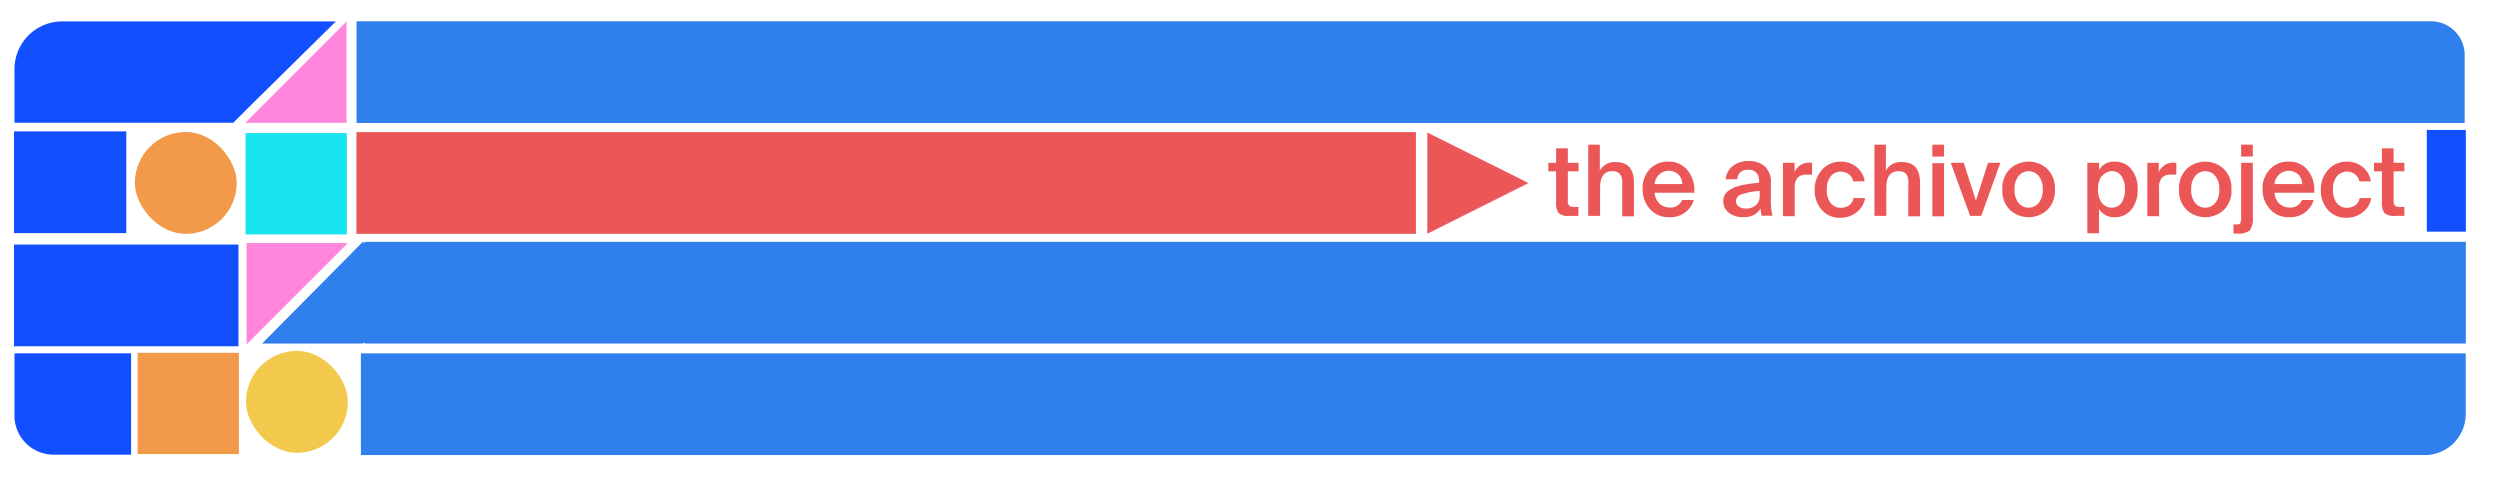 <svg id="Layer_1" data-name="Layer 1" xmlns="http://www.w3.org/2000/svg" viewBox="0 0 172.77 33.16"><defs><style>.cls-1{fill:#124fff;}.cls-2{fill:#f2c94c;}.cls-3{fill:#ff86dd;}.cls-4{fill:#f2994a;}.cls-5{fill:#eb5757;}.cls-6{fill:#18e4ed;}.cls-7{fill:#2f80ed;}</style></defs><path class="cls-1" d="M1,24.42H9.06a0,0,0,0,1,0,0v7a0,0,0,0,1,0,0H3.67A2.7,2.7,0,0,1,1,28.75V24.42A0,0,0,0,1,1,24.42Z"/><rect class="cls-1" x="0.97" y="16.9" width="15.51" height="7.03"/><rect class="cls-1" x="0.97" y="9.08" width="7.76" height="7.03"/><path class="cls-1" d="M4.27,1.48H16.09a0,0,0,0,1,0,0v7a0,0,0,0,1,0,0H1a0,0,0,0,1,0,0V4.78A3.3,3.3,0,0,1,4.27,1.48Z"/><rect class="cls-2" x="17" y="24.25" width="7.04" height="7.04" rx="3.52"/><polyline class="cls-3" points="17.04 23.8 17.04 16.8 24.04 16.8"/><rect class="cls-4" x="9.32" y="9.12" width="7.04" height="7.04" rx="3.52"/><polygon class="cls-5" points="105.63 12.65 98.64 9.16 98.64 16.15 105.63 12.65"/><rect class="cls-4" x="9.51" y="24.38" width="7" height="7"/><rect class="cls-6" x="16.97" y="9.2" width="7" height="7"/><polyline class="cls-3" points="23.95 1.49 23.95 8.49 16.95 8.49"/><path class="cls-7" d="M24.94,24.42H170.4a0,0,0,0,1,0,0v4.2a2.83,2.83,0,0,1-2.83,2.83H24.94a0,0,0,0,1,0,0v-7A0,0,0,0,1,24.94,24.42Z"/><rect class="cls-7" x="25.2" y="16.71" width="145.21" height="7.03"/><polyline class="cls-1" points="16.09 8.5 16.09 1.48 23.21 1.48"/><polyline class="cls-7" points="25.08 16.71 25.08 23.74 18.11 23.74"/><rect class="cls-7" x="24.59" y="17.27" width="1.45" height="6.43"/><rect class="cls-1" x="15.38" y="1.53" width="1.16" height="6.47"/><rect class="cls-1" x="15.67" y="7.47" width="1.16" height="0.72" transform="translate(-0.78 13.78) rotate(-45)"/><rect class="cls-7" x="24.37" y="17.03" width="1.16" height="0.72" transform="translate(-4.99 22.73) rotate(-45)"/><path class="cls-7" d="M24.64,1.47H168a2.33,2.33,0,0,1,2.33,2.33v4.7a0,0,0,0,1,0,0H24.64a0,0,0,0,1,0,0v-7A0,0,0,0,1,24.64,1.47Z"/><path class="cls-5" d="M107.54,11.25v-1h.81v1h.74v.59h-.74v2a.53.53,0,0,0,.09.37.49.49,0,0,0,.35.09h.29v.62h-.6a1.06,1.06,0,0,1-.76-.19,1.18,1.18,0,0,1-.18-.77V11.84H107v-.59Z"/><path class="cls-5" d="M110.56,10v1.79a1.16,1.16,0,0,1,1.11-.59c.84,0,1.25.48,1.25,1.45v2.3h-.81V12.81c0-.14,0-.27,0-.37a1.71,1.71,0,0,0-.09-.3.49.49,0,0,0-.22-.23.78.78,0,0,0-.37-.08c-.57,0-.85.38-.85,1.14v1.95h-.82V10Z"/><path class="cls-5" d="M117.09,13.32h-2.74a1.14,1.14,0,0,0,.33.75,1,1,0,0,0,.67.27.86.86,0,0,0,.9-.52h.8a1.59,1.59,0,0,1-.57.84,1.67,1.67,0,0,1-1.1.35,1.69,1.69,0,0,1-1.35-.56,2,2,0,0,1-.51-1.39A1.88,1.88,0,0,1,114,11.7a1.7,1.7,0,0,1,1.3-.53,1.61,1.61,0,0,1,1.33.61A2.18,2.18,0,0,1,117.09,13.32Zm-1.76-1.52a1,1,0,0,0-.63.23,1,1,0,0,0-.35.69h1.91a.94.94,0,0,0-.28-.67A1,1,0,0,0,115.33,11.8Z"/><path class="cls-5" d="M120.47,15a1.55,1.55,0,0,1-1-.3,1,1,0,0,1-.38-.8.87.87,0,0,1,.09-.4.85.85,0,0,1,.26-.31,2.88,2.88,0,0,1,.38-.22,3.45,3.45,0,0,1,.51-.16c.21-.05.4-.08.59-.11l.65-.08v-.07c0-.55-.26-.82-.77-.82a.79.79,0,0,0-.52.17.68.68,0,0,0-.22.49h-.8a1.27,1.27,0,0,1,.48-.91,1.68,1.68,0,0,1,1.09-.35,1.65,1.65,0,0,1,1.14.37,1.51,1.51,0,0,1,.41,1.21s0,.18,0,.41v.54a5.08,5.08,0,0,0,.11,1.25h-.75a4.08,4.08,0,0,1-.07-.49A1.28,1.28,0,0,1,120.47,15Zm1.14-1.53V13.2a4.8,4.8,0,0,0-1.26.23.51.51,0,0,0-.38.46.46.46,0,0,0,.19.38.81.81,0,0,0,.49.14,1,1,0,0,0,.71-.24A.87.87,0,0,0,121.61,13.48Z"/><path class="cls-5" d="M125.23,11.25v.82l-.39,0a.81.81,0,0,0-.61.21,1.09,1.09,0,0,0-.2.74v1.92h-.81V11.25h.8v.65a1.07,1.07,0,0,1,1-.66Z"/><path class="cls-5" d="M127.21,11.17a1.71,1.71,0,0,1,1.08.36,1.54,1.54,0,0,1,.57,1h-.79a.8.8,0,0,0-.29-.48.92.92,0,0,0-1.26.13,1.39,1.39,0,0,0-.27.93,1.39,1.39,0,0,0,.27.93.86.86,0,0,0,.67.32,1.09,1.09,0,0,0,.58-.16.76.76,0,0,0,.32-.51h.8a1.53,1.53,0,0,1-.61,1,1.79,1.79,0,0,1-1.1.36,1.63,1.63,0,0,1-1.28-.54,2,2,0,0,1-.49-1.38,2,2,0,0,1,.49-1.38A1.7,1.7,0,0,1,127.21,11.17Z"/><path class="cls-5" d="M130.33,10v1.79a1.16,1.16,0,0,1,1.11-.59c.84,0,1.25.48,1.25,1.45v2.3h-.81V12.81a2,2,0,0,0,0-.37,1.11,1.11,0,0,0-.08-.3.49.49,0,0,0-.22-.23.78.78,0,0,0-.37-.08c-.57,0-.85.38-.85,1.14v1.95h-.82V10Z"/><path class="cls-5" d="M133.54,10h.81v.82h-.81Zm0,1.28h.81v3.67h-.81Z"/><path class="cls-5" d="M135.71,11.25l.84,2.62.84-2.62h.85l-1.32,3.67h-.77l-1.34-3.67Z"/><path class="cls-5" d="M138.92,11.66a1.9,1.9,0,0,1,2.55,0,1.86,1.86,0,0,1,.54,1.43,1.83,1.83,0,0,1-.54,1.43,1.9,1.9,0,0,1-2.55,0,1.83,1.83,0,0,1-.54-1.43A1.86,1.86,0,0,1,138.92,11.66Zm.58.5a1.43,1.43,0,0,0-.28.93,1.44,1.44,0,0,0,.28.94.91.91,0,0,0,1.39,0,1.44,1.44,0,0,0,.28-.94,1.43,1.43,0,0,0-.28-.93.9.9,0,0,0-1.39,0Z"/><path class="cls-5" d="M144.25,11.25h.81v.49a1.19,1.19,0,0,1,1.09-.57,1.43,1.43,0,0,1,1.14.52,2.13,2.13,0,0,1,.44,1.4,2.13,2.13,0,0,1-.44,1.4,1.43,1.43,0,0,1-1.14.52,1.19,1.19,0,0,1-1.09-.57v1.68h-.81Zm1,.9a1.5,1.5,0,0,0-.26.94,1.49,1.49,0,0,0,.26.93.85.85,0,0,0,.69.33.79.79,0,0,0,.67-.33,1.6,1.6,0,0,0,.24-.93,1.55,1.55,0,0,0-.24-.92.77.77,0,0,0-.67-.34A.87.87,0,0,0,145.29,12.15Z"/><path class="cls-5" d="M150.4,11.25v.82l-.38,0a.79.79,0,0,0-.61.21,1,1,0,0,0-.2.74v1.92h-.81V11.25h.79v.65a1.08,1.08,0,0,1,1-.66Z"/><path class="cls-5" d="M151.13,11.66a1.89,1.89,0,0,1,2.54,0,1.86,1.86,0,0,1,.54,1.43,1.83,1.83,0,0,1-.54,1.43,1.89,1.89,0,0,1-2.54,0,1.83,1.83,0,0,1-.54-1.43A1.86,1.86,0,0,1,151.13,11.66Zm.58.5a1.38,1.38,0,0,0-.28.93,1.39,1.39,0,0,0,.28.94.9.9,0,0,0,1.38,0,1.39,1.39,0,0,0,.28-.94,1.38,1.38,0,0,0-.28-.93.89.89,0,0,0-1.38,0Z"/><path class="cls-5" d="M154.88,15V11.25h.81V15a1.44,1.44,0,0,1-.21.92,1.21,1.21,0,0,1-.85.22h-.28v-.63h.15c.17,0,.27,0,.32-.09A.81.81,0,0,0,154.88,15Zm0-5h.81v.82h-.81Z"/><path class="cls-5" d="M159.93,13.32h-2.74a1.14,1.14,0,0,0,.33.75,1,1,0,0,0,.67.27.86.86,0,0,0,.9-.52h.8a1.59,1.59,0,0,1-.57.84,1.67,1.67,0,0,1-1.1.35,1.69,1.69,0,0,1-1.35-.56,2,2,0,0,1-.51-1.39,1.88,1.88,0,0,1,.51-1.36,1.7,1.7,0,0,1,1.3-.53,1.61,1.61,0,0,1,1.33.61A2.18,2.18,0,0,1,159.93,13.32Zm-1.76-1.52a1,1,0,0,0-.63.23,1,1,0,0,0-.35.69h1.91a.94.94,0,0,0-.28-.67A1,1,0,0,0,158.17,11.8Z"/><path class="cls-5" d="M162.19,11.17a1.71,1.71,0,0,1,1.08.36,1.54,1.54,0,0,1,.57,1h-.79a.8.8,0,0,0-.29-.48.92.92,0,0,0-1.26.13,1.39,1.39,0,0,0-.27.93,1.39,1.39,0,0,0,.27.93.86.86,0,0,0,.67.32,1.07,1.07,0,0,0,.58-.16.76.76,0,0,0,.32-.51h.8a1.53,1.53,0,0,1-.61,1,1.79,1.79,0,0,1-1.1.36,1.63,1.63,0,0,1-1.28-.54,2,2,0,0,1-.49-1.38,2,2,0,0,1,.49-1.38A1.7,1.7,0,0,1,162.19,11.17Z"/><path class="cls-5" d="M164.61,11.25v-1h.81v1h.74v.59h-.74v2a.53.53,0,0,0,.09.37.51.51,0,0,0,.35.09h.3v.62h-.61a1.07,1.07,0,0,1-.76-.19,1.18,1.18,0,0,1-.18-.77V11.84h-.55v-.59Z"/><rect class="cls-1" x="167.71" y="8.98" width="2.7" height="7.03"/><rect class="cls-5" x="24.63" y="9.13" width="73.22" height="7.03"/></svg>